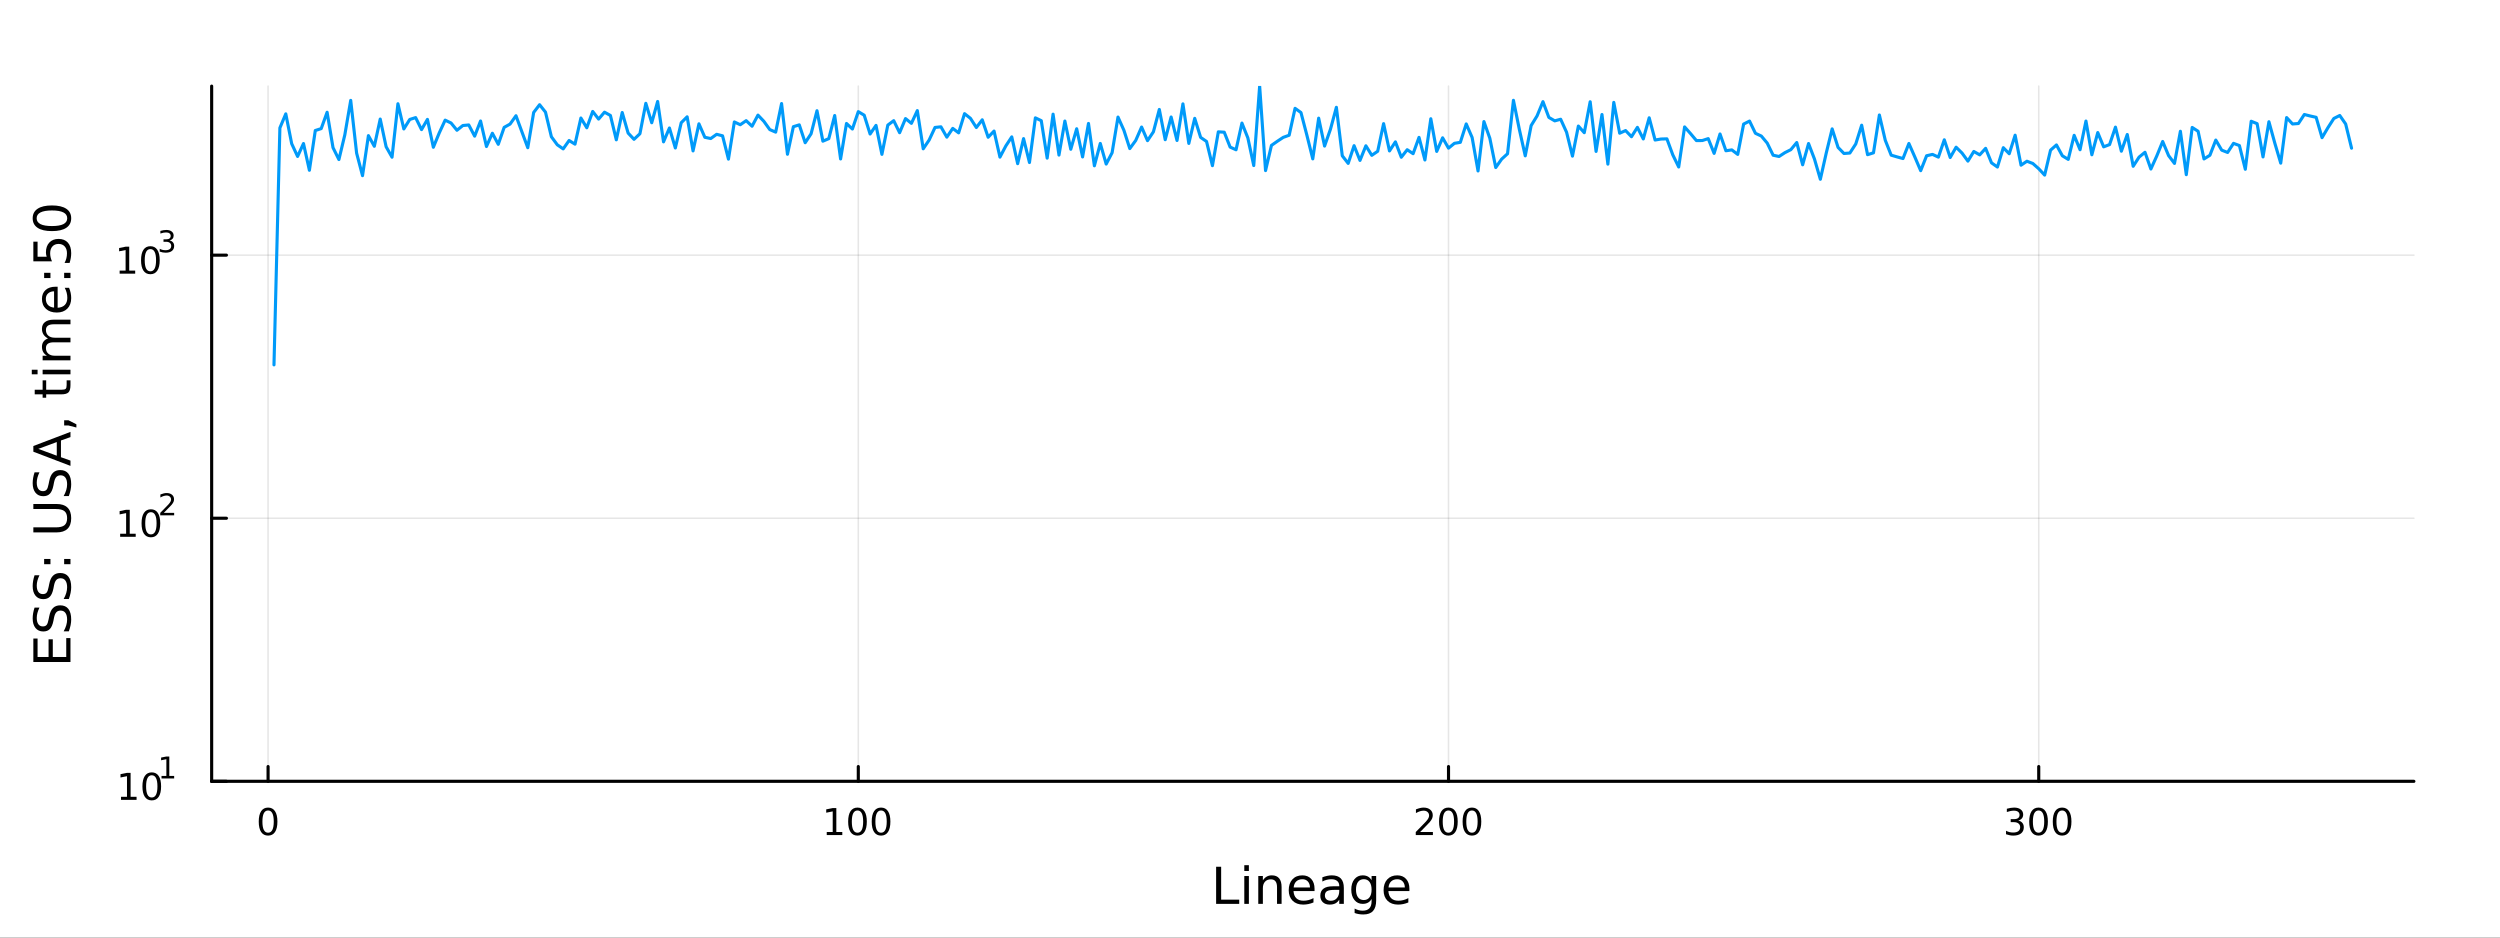 <?xml version="1.0" encoding="utf-8"?>
<svg xmlns="http://www.w3.org/2000/svg" xmlns:xlink="http://www.w3.org/1999/xlink" width="800" height="300" viewBox="0 0 3200 1200">
<rect x="0" y="0" width="3200" height="1200" fill="#333333" stroke="none"/>
<defs>
  <clipPath id="clip910">
    <rect x="0" y="0" width="3200" height="1200"/>
  </clipPath>
</defs>
<path clip-path="url(#clip910)" d="
M0 1200 L3200 1200 L3200 0 L0 0  Z
  " fill="#ffffff" fill-rule="evenodd" fill-opacity="1"/>
<defs>
  <clipPath id="clip911">
    <rect x="640" y="0" width="2241" height="1200"/>
  </clipPath>
</defs>
<path clip-path="url(#clip910)" d="
M270.918 1000.1 L3089.76 1000.1 L3089.76 110.236 L270.918 110.236  Z
  " fill="#ffffff" fill-rule="evenodd" fill-opacity="1"/>
<defs>
  <clipPath id="clip912">
    <rect x="270" y="110" width="2820" height="891"/>
  </clipPath>
</defs>
<polyline clip-path="url(#clip912)" style="stroke:#000000; stroke-linecap:round; stroke-linejoin:round; stroke-width:2; stroke-opacity:0.1; fill:none" points="
  343.142,1000.1 343.142,110.236 
  "/>
<polyline clip-path="url(#clip912)" style="stroke:#000000; stroke-linecap:round; stroke-linejoin:round; stroke-width:2; stroke-opacity:0.1; fill:none" points="
  1098.62,1000.1 1098.62,110.236 
  "/>
<polyline clip-path="url(#clip912)" style="stroke:#000000; stroke-linecap:round; stroke-linejoin:round; stroke-width:2; stroke-opacity:0.1; fill:none" points="
  1854.1,1000.1 1854.1,110.236 
  "/>
<polyline clip-path="url(#clip912)" style="stroke:#000000; stroke-linecap:round; stroke-linejoin:round; stroke-width:2; stroke-opacity:0.1; fill:none" points="
  2609.58,1000.1 2609.58,110.236 
  "/>
<polyline clip-path="url(#clip910)" style="stroke:#000000; stroke-linecap:round; stroke-linejoin:round; stroke-width:4; stroke-opacity:1; fill:none" points="
  270.918,1000.1 3089.76,1000.1 
  "/>
<polyline clip-path="url(#clip910)" style="stroke:#000000; stroke-linecap:round; stroke-linejoin:round; stroke-width:4; stroke-opacity:1; fill:none" points="
  343.142,1000.1 343.142,981.2 
  "/>
<polyline clip-path="url(#clip910)" style="stroke:#000000; stroke-linecap:round; stroke-linejoin:round; stroke-width:4; stroke-opacity:1; fill:none" points="
  1098.62,1000.1 1098.62,981.2 
  "/>
<polyline clip-path="url(#clip910)" style="stroke:#000000; stroke-linecap:round; stroke-linejoin:round; stroke-width:4; stroke-opacity:1; fill:none" points="
  1854.1,1000.1 1854.1,981.2 
  "/>
<polyline clip-path="url(#clip910)" style="stroke:#000000; stroke-linecap:round; stroke-linejoin:round; stroke-width:4; stroke-opacity:1; fill:none" points="
  2609.58,1000.1 2609.58,981.2 
  "/>
<path clip-path="url(#clip910)" d="M343.142 1037.42 Q339.53 1037.42 337.702 1040.98 Q335.896 1044.52 335.896 1051.65 Q335.896 1058.76 337.702 1062.32 Q339.53 1065.87 343.142 1065.87 Q346.776 1065.87 348.581 1062.32 Q350.41 1058.76 350.41 1051.65 Q350.41 1044.52 348.581 1040.98 Q346.776 1037.42 343.142 1037.42 M343.142 1033.71 Q348.952 1033.71 352.007 1038.32 Q355.086 1042.9 355.086 1051.65 Q355.086 1060.38 352.007 1064.99 Q348.952 1069.57 343.142 1069.57 Q337.331 1069.57 334.253 1064.99 Q331.197 1060.38 331.197 1051.65 Q331.197 1042.9 334.253 1038.32 Q337.331 1033.71 343.142 1033.71 Z" fill="#000000" fill-rule="evenodd" fill-opacity="1" /><path clip-path="url(#clip910)" d="M1058.23 1064.96 L1065.87 1064.96 L1065.87 1038.6 L1057.56 1040.26 L1057.56 1036 L1065.82 1034.34 L1070.5 1034.34 L1070.5 1064.96 L1078.14 1064.96 L1078.14 1068.9 L1058.23 1068.9 L1058.23 1064.96 Z" fill="#000000" fill-rule="evenodd" fill-opacity="1" /><path clip-path="url(#clip910)" d="M1097.58 1037.42 Q1093.97 1037.42 1092.14 1040.98 Q1090.33 1044.52 1090.33 1051.65 Q1090.33 1058.76 1092.14 1062.32 Q1093.97 1065.87 1097.58 1065.87 Q1101.21 1065.87 1103.02 1062.32 Q1104.85 1058.76 1104.85 1051.65 Q1104.85 1044.52 1103.02 1040.98 Q1101.21 1037.42 1097.58 1037.42 M1097.58 1033.71 Q1103.39 1033.71 1106.45 1038.32 Q1109.52 1042.9 1109.52 1051.65 Q1109.52 1060.38 1106.45 1064.99 Q1103.39 1069.57 1097.58 1069.57 Q1091.77 1069.57 1088.69 1064.99 Q1085.64 1060.38 1085.64 1051.65 Q1085.64 1042.9 1088.69 1038.32 Q1091.77 1033.71 1097.58 1033.71 Z" fill="#000000" fill-rule="evenodd" fill-opacity="1" /><path clip-path="url(#clip910)" d="M1127.74 1037.42 Q1124.13 1037.42 1122.3 1040.98 Q1120.5 1044.52 1120.5 1051.65 Q1120.5 1058.76 1122.3 1062.32 Q1124.13 1065.87 1127.74 1065.87 Q1131.38 1065.87 1133.18 1062.32 Q1135.01 1058.76 1135.01 1051.65 Q1135.01 1044.52 1133.18 1040.98 Q1131.38 1037.42 1127.74 1037.42 M1127.74 1033.71 Q1133.55 1033.71 1136.61 1038.32 Q1139.69 1042.9 1139.69 1051.65 Q1139.69 1060.38 1136.61 1064.99 Q1133.55 1069.57 1127.74 1069.57 Q1121.93 1069.57 1118.85 1064.99 Q1115.8 1060.38 1115.8 1051.65 Q1115.8 1042.9 1118.85 1038.32 Q1121.93 1033.71 1127.74 1033.71 Z" fill="#000000" fill-rule="evenodd" fill-opacity="1" /><path clip-path="url(#clip910)" d="M1817.79 1064.96 L1834.11 1064.96 L1834.11 1068.9 L1812.17 1068.9 L1812.17 1064.96 Q1814.83 1062.21 1819.41 1057.58 Q1824.02 1052.93 1825.2 1051.58 Q1827.45 1049.06 1828.33 1047.32 Q1829.23 1045.56 1829.23 1043.87 Q1829.23 1041.12 1827.28 1039.38 Q1825.36 1037.65 1822.26 1037.65 Q1820.06 1037.65 1817.61 1038.41 Q1815.18 1039.18 1812.4 1040.73 L1812.4 1036 Q1815.22 1034.87 1817.68 1034.29 Q1820.13 1033.71 1822.17 1033.71 Q1827.54 1033.71 1830.73 1036.4 Q1833.93 1039.08 1833.93 1043.57 Q1833.93 1045.7 1833.12 1047.62 Q1832.33 1049.52 1830.22 1052.12 Q1829.65 1052.79 1826.54 1056 Q1823.44 1059.2 1817.79 1064.96 Z" fill="#000000" fill-rule="evenodd" fill-opacity="1" /><path clip-path="url(#clip910)" d="M1853.93 1037.42 Q1850.32 1037.42 1848.49 1040.98 Q1846.68 1044.52 1846.68 1051.65 Q1846.68 1058.76 1848.49 1062.32 Q1850.32 1065.87 1853.93 1065.87 Q1857.56 1065.87 1859.37 1062.32 Q1861.2 1058.76 1861.2 1051.65 Q1861.2 1044.52 1859.37 1040.98 Q1857.56 1037.42 1853.93 1037.42 M1853.93 1033.71 Q1859.74 1033.71 1862.79 1038.32 Q1865.87 1042.9 1865.87 1051.65 Q1865.87 1060.38 1862.79 1064.99 Q1859.74 1069.57 1853.93 1069.57 Q1848.12 1069.57 1845.04 1064.99 Q1841.98 1060.38 1841.98 1051.65 Q1841.98 1042.9 1845.04 1038.32 Q1848.12 1033.71 1853.93 1033.71 Z" fill="#000000" fill-rule="evenodd" fill-opacity="1" /><path clip-path="url(#clip910)" d="M1884.09 1037.42 Q1880.48 1037.42 1878.65 1040.98 Q1876.84 1044.52 1876.84 1051.65 Q1876.84 1058.76 1878.65 1062.32 Q1880.48 1065.87 1884.09 1065.87 Q1887.72 1065.87 1889.53 1062.32 Q1891.36 1058.76 1891.36 1051.65 Q1891.36 1044.52 1889.53 1040.98 Q1887.72 1037.42 1884.09 1037.42 M1884.09 1033.71 Q1889.9 1033.71 1892.96 1038.32 Q1896.03 1042.9 1896.03 1051.65 Q1896.03 1060.38 1892.96 1064.99 Q1889.9 1069.57 1884.09 1069.57 Q1878.28 1069.57 1875.2 1064.99 Q1872.14 1060.38 1872.14 1051.65 Q1872.14 1042.9 1875.2 1038.32 Q1878.28 1033.71 1884.09 1033.71 Z" fill="#000000" fill-rule="evenodd" fill-opacity="1" /><path clip-path="url(#clip910)" d="M2583.34 1050.26 Q2586.7 1050.98 2588.57 1053.25 Q2590.47 1055.52 2590.47 1058.85 Q2590.47 1063.97 2586.95 1066.77 Q2583.44 1069.57 2576.95 1069.57 Q2574.78 1069.57 2572.46 1069.13 Q2570.17 1068.71 2567.72 1067.86 L2567.72 1063.34 Q2569.66 1064.48 2571.98 1065.06 Q2574.29 1065.63 2576.81 1065.63 Q2581.21 1065.63 2583.5 1063.9 Q2585.82 1062.16 2585.82 1058.85 Q2585.82 1055.8 2583.67 1054.08 Q2581.54 1052.35 2577.72 1052.35 L2573.69 1052.35 L2573.69 1048.5 L2577.9 1048.5 Q2581.35 1048.5 2583.18 1047.14 Q2585.01 1045.75 2585.01 1043.16 Q2585.01 1040.5 2583.11 1039.08 Q2581.24 1037.65 2577.72 1037.65 Q2575.8 1037.65 2573.6 1038.06 Q2571.4 1038.48 2568.76 1039.36 L2568.76 1035.19 Q2571.42 1034.45 2573.74 1034.08 Q2576.07 1033.71 2578.13 1033.71 Q2583.46 1033.71 2586.56 1036.14 Q2589.66 1038.55 2589.66 1042.67 Q2589.66 1045.54 2588.02 1047.53 Q2586.37 1049.5 2583.34 1050.26 Z" fill="#000000" fill-rule="evenodd" fill-opacity="1" /><path clip-path="url(#clip910)" d="M2609.34 1037.42 Q2605.73 1037.42 2603.9 1040.98 Q2602.09 1044.52 2602.09 1051.65 Q2602.09 1058.76 2603.9 1062.32 Q2605.73 1065.87 2609.34 1065.87 Q2612.97 1065.87 2614.78 1062.32 Q2616.61 1058.76 2616.61 1051.65 Q2616.61 1044.52 2614.78 1040.98 Q2612.97 1037.42 2609.34 1037.42 M2609.34 1033.71 Q2615.15 1033.71 2618.2 1038.32 Q2621.28 1042.9 2621.28 1051.65 Q2621.28 1060.38 2618.2 1064.99 Q2615.15 1069.57 2609.34 1069.57 Q2603.53 1069.57 2600.45 1064.99 Q2597.39 1060.38 2597.39 1051.65 Q2597.39 1042.9 2600.45 1038.32 Q2603.53 1033.71 2609.34 1033.71 Z" fill="#000000" fill-rule="evenodd" fill-opacity="1" /><path clip-path="url(#clip910)" d="M2639.5 1037.42 Q2635.89 1037.42 2634.06 1040.98 Q2632.25 1044.52 2632.25 1051.65 Q2632.25 1058.76 2634.06 1062.32 Q2635.89 1065.87 2639.5 1065.87 Q2643.13 1065.87 2644.94 1062.32 Q2646.77 1058.76 2646.77 1051.65 Q2646.77 1044.52 2644.94 1040.98 Q2643.13 1037.42 2639.5 1037.42 M2639.5 1033.71 Q2645.31 1033.71 2648.37 1038.32 Q2651.44 1042.9 2651.44 1051.65 Q2651.44 1060.38 2648.37 1064.99 Q2645.31 1069.57 2639.5 1069.57 Q2633.69 1069.57 2630.61 1064.99 Q2627.56 1060.38 2627.56 1051.65 Q2627.56 1042.9 2630.61 1038.32 Q2633.69 1033.71 2639.5 1033.71 Z" fill="#000000" fill-rule="evenodd" fill-opacity="1" /><path clip-path="url(#clip910)" d="M1556.64 1109.44 L1563.07 1109.44 L1563.07 1151.55 L1586.21 1151.55 L1586.21 1156.96 L1556.64 1156.96 L1556.64 1109.44 Z" fill="#000000" fill-rule="evenodd" fill-opacity="1" /><path clip-path="url(#clip910)" d="M1592.7 1121.31 L1598.56 1121.31 L1598.56 1156.96 L1592.7 1156.96 L1592.7 1121.31 M1592.7 1107.44 L1598.56 1107.44 L1598.56 1114.85 L1592.7 1114.85 L1592.7 1107.44 Z" fill="#000000" fill-rule="evenodd" fill-opacity="1" /><path clip-path="url(#clip910)" d="M1640.44 1135.45 L1640.44 1156.96 L1634.59 1156.96 L1634.59 1135.64 Q1634.59 1130.58 1632.61 1128.06 Q1630.64 1125.55 1626.69 1125.55 Q1621.95 1125.55 1619.21 1128.57 Q1616.48 1131.59 1616.48 1136.81 L1616.48 1156.96 L1610.59 1156.96 L1610.59 1121.31 L1616.48 1121.31 L1616.48 1126.85 Q1618.58 1123.64 1621.41 1122.05 Q1624.27 1120.45 1628 1120.45 Q1634.14 1120.45 1637.29 1124.27 Q1640.44 1128.06 1640.44 1135.45 Z" fill="#000000" fill-rule="evenodd" fill-opacity="1" /><path clip-path="url(#clip910)" d="M1682.62 1137.67 L1682.62 1140.54 L1655.69 1140.54 Q1656.07 1146.59 1659.32 1149.77 Q1662.6 1152.92 1668.42 1152.92 Q1671.79 1152.92 1674.95 1152.09 Q1678.13 1151.26 1681.25 1149.61 L1681.25 1155.15 Q1678.1 1156.48 1674.79 1157.18 Q1671.48 1157.88 1668.07 1157.88 Q1659.54 1157.88 1654.54 1152.92 Q1649.58 1147.95 1649.58 1139.49 Q1649.58 1130.74 1654.29 1125.61 Q1659.03 1120.45 1667.05 1120.45 Q1674.25 1120.45 1678.42 1125.1 Q1682.62 1129.72 1682.62 1137.67 M1676.76 1135.95 Q1676.7 1131.15 1674.05 1128.28 Q1671.44 1125.42 1667.12 1125.42 Q1662.21 1125.42 1659.25 1128.19 Q1656.33 1130.96 1655.88 1135.99 L1676.76 1135.95 Z" fill="#000000" fill-rule="evenodd" fill-opacity="1" /><path clip-path="url(#clip910)" d="M1708.43 1139.04 Q1701.33 1139.04 1698.59 1140.67 Q1695.86 1142.29 1695.86 1146.2 Q1695.86 1149.32 1697.89 1151.17 Q1699.96 1152.98 1703.5 1152.98 Q1708.37 1152.98 1711.29 1149.55 Q1714.25 1146.08 1714.25 1140.35 L1714.25 1139.04 L1708.43 1139.04 M1720.11 1136.62 L1720.11 1156.96 L1714.25 1156.96 L1714.25 1151.55 Q1712.25 1154.8 1709.26 1156.36 Q1706.27 1157.88 1701.94 1157.88 Q1696.46 1157.88 1693.22 1154.83 Q1690 1151.74 1690 1146.59 Q1690 1140.57 1694.01 1137.51 Q1698.05 1134.46 1706.04 1134.46 L1714.25 1134.46 L1714.25 1133.89 Q1714.25 1129.84 1711.58 1127.65 Q1708.94 1125.42 1704.13 1125.42 Q1701.08 1125.42 1698.18 1126.15 Q1695.28 1126.88 1692.61 1128.35 L1692.61 1122.94 Q1695.83 1121.7 1698.85 1121.09 Q1701.87 1120.45 1704.74 1120.45 Q1712.47 1120.45 1716.29 1124.46 Q1720.11 1128.48 1720.11 1136.62 Z" fill="#000000" fill-rule="evenodd" fill-opacity="1" /><path clip-path="url(#clip910)" d="M1755.63 1138.72 Q1755.63 1132.36 1752.99 1128.86 Q1750.38 1125.36 1745.64 1125.36 Q1740.93 1125.36 1738.28 1128.86 Q1735.67 1132.36 1735.67 1138.72 Q1735.67 1145.06 1738.28 1148.56 Q1740.93 1152.06 1745.64 1152.06 Q1750.38 1152.06 1752.99 1148.56 Q1755.63 1145.06 1755.63 1138.72 M1761.49 1152.54 Q1761.49 1161.64 1757.45 1166.06 Q1753.4 1170.52 1745.06 1170.52 Q1741.98 1170.52 1739.24 1170.04 Q1736.5 1169.6 1733.92 1168.64 L1733.92 1162.95 Q1736.5 1164.35 1739.02 1165.01 Q1741.53 1165.68 1744.14 1165.68 Q1749.9 1165.68 1752.77 1162.66 Q1755.63 1159.67 1755.63 1153.59 L1755.63 1150.69 Q1753.82 1153.84 1750.98 1155.4 Q1748.15 1156.96 1744.2 1156.96 Q1737.65 1156.96 1733.64 1151.96 Q1729.63 1146.97 1729.63 1138.72 Q1729.63 1130.45 1733.64 1125.45 Q1737.65 1120.45 1744.2 1120.45 Q1748.15 1120.45 1750.98 1122.01 Q1753.82 1123.57 1755.63 1126.72 L1755.63 1121.31 L1761.49 1121.31 L1761.49 1152.54 Z" fill="#000000" fill-rule="evenodd" fill-opacity="1" /><path clip-path="url(#clip910)" d="M1804.04 1137.67 L1804.04 1140.54 L1777.12 1140.54 Q1777.5 1146.59 1780.74 1149.77 Q1784.02 1152.92 1789.85 1152.92 Q1793.22 1152.92 1796.37 1152.09 Q1799.55 1151.26 1802.67 1149.61 L1802.67 1155.15 Q1799.52 1156.48 1796.21 1157.18 Q1792.9 1157.88 1789.5 1157.88 Q1780.97 1157.88 1775.97 1152.92 Q1771 1147.95 1771 1139.49 Q1771 1130.74 1775.71 1125.61 Q1780.46 1120.45 1788.48 1120.45 Q1795.67 1120.45 1799.84 1125.1 Q1804.04 1129.72 1804.04 1137.67 M1798.19 1135.95 Q1798.12 1131.15 1795.48 1128.28 Q1792.87 1125.42 1788.54 1125.42 Q1783.64 1125.42 1780.68 1128.19 Q1777.75 1130.96 1777.31 1135.99 L1798.19 1135.95 Z" fill="#000000" fill-rule="evenodd" fill-opacity="1" /><polyline clip-path="url(#clip912)" style="stroke:#000000; stroke-linecap:round; stroke-linejoin:round; stroke-width:2; stroke-opacity:0.1; fill:none" points="
  270.918,1000.1 3089.76,1000.1 
  "/>
<polyline clip-path="url(#clip912)" style="stroke:#000000; stroke-linecap:round; stroke-linejoin:round; stroke-width:2; stroke-opacity:0.1; fill:none" points="
  270.918,663.349 3089.76,663.349 
  "/>
<polyline clip-path="url(#clip912)" style="stroke:#000000; stroke-linecap:round; stroke-linejoin:round; stroke-width:2; stroke-opacity:0.1; fill:none" points="
  270.918,326.601 3089.76,326.601 
  "/>
<polyline clip-path="url(#clip910)" style="stroke:#000000; stroke-linecap:round; stroke-linejoin:round; stroke-width:4; stroke-opacity:1; fill:none" points="
  270.918,1000.1 270.918,110.236 
  "/>
<polyline clip-path="url(#clip910)" style="stroke:#000000; stroke-linecap:round; stroke-linejoin:round; stroke-width:4; stroke-opacity:1; fill:none" points="
  270.918,1000.1 289.815,1000.1 
  "/>
<polyline clip-path="url(#clip910)" style="stroke:#000000; stroke-linecap:round; stroke-linejoin:round; stroke-width:4; stroke-opacity:1; fill:none" points="
  270.918,663.349 289.815,663.349 
  "/>
<polyline clip-path="url(#clip910)" style="stroke:#000000; stroke-linecap:round; stroke-linejoin:round; stroke-width:4; stroke-opacity:1; fill:none" points="
  270.918,326.601 289.815,326.601 
  "/>
<path clip-path="url(#clip910)" d="M154.902 1019.89 L162.54 1019.89 L162.54 993.525 L154.23 995.191 L154.23 990.932 L162.494 989.265 L167.17 989.265 L167.17 1019.89 L174.809 1019.89 L174.809 1023.83 L154.902 1023.83 L154.902 1019.89 Z" fill="#000000" fill-rule="evenodd" fill-opacity="1" /><path clip-path="url(#clip910)" d="M194.253 992.344 Q190.642 992.344 188.813 995.909 Q187.008 999.45 187.008 1006.58 Q187.008 1013.69 188.813 1017.25 Q190.642 1020.79 194.253 1020.79 Q197.887 1020.79 199.693 1017.25 Q201.522 1013.69 201.522 1006.58 Q201.522 999.45 199.693 995.909 Q197.887 992.344 194.253 992.344 M194.253 988.64 Q200.063 988.64 203.119 993.247 Q206.198 997.83 206.198 1006.58 Q206.198 1015.31 203.119 1019.91 Q200.063 1024.5 194.253 1024.5 Q188.443 1024.5 185.364 1019.91 Q182.309 1015.31 182.309 1006.58 Q182.309 997.83 185.364 993.247 Q188.443 988.64 194.253 988.64 Z" fill="#000000" fill-rule="evenodd" fill-opacity="1" /><path clip-path="url(#clip910)" d="M206.743 993.218 L212.95 993.218 L212.95 971.796 L206.198 973.15 L206.198 969.689 L212.912 968.335 L216.711 968.335 L216.711 993.218 L222.918 993.218 L222.918 996.415 L206.743 996.415 L206.743 993.218 Z" fill="#000000" fill-rule="evenodd" fill-opacity="1" /><path clip-path="url(#clip910)" d="M153.792 683.142 L161.431 683.142 L161.431 656.776 L153.121 658.443 L153.121 654.184 L161.384 652.517 L166.06 652.517 L166.06 683.142 L173.699 683.142 L173.699 687.077 L153.792 687.077 L153.792 683.142 Z" fill="#000000" fill-rule="evenodd" fill-opacity="1" /><path clip-path="url(#clip910)" d="M193.143 655.596 Q189.532 655.596 187.704 659.16 Q185.898 662.702 185.898 669.832 Q185.898 676.938 187.704 680.503 Q189.532 684.045 193.143 684.045 Q196.778 684.045 198.583 680.503 Q200.412 676.938 200.412 669.832 Q200.412 662.702 198.583 659.16 Q196.778 655.596 193.143 655.596 M193.143 651.892 Q198.954 651.892 202.009 656.498 Q205.088 661.082 205.088 669.832 Q205.088 678.558 202.009 683.165 Q198.954 687.748 193.143 687.748 Q187.333 687.748 184.255 683.165 Q181.199 678.558 181.199 669.832 Q181.199 661.082 184.255 656.498 Q187.333 651.892 193.143 651.892 Z" fill="#000000" fill-rule="evenodd" fill-opacity="1" /><path clip-path="url(#clip910)" d="M209.658 656.469 L222.918 656.469 L222.918 659.667 L205.088 659.667 L205.088 656.469 Q207.251 654.231 210.975 650.47 Q214.717 646.689 215.677 645.598 Q217.501 643.548 218.216 642.138 Q218.949 640.708 218.949 639.335 Q218.949 637.097 217.369 635.687 Q215.808 634.276 213.288 634.276 Q211.501 634.276 209.508 634.897 Q207.533 635.517 205.276 636.777 L205.276 632.941 Q207.57 632.019 209.564 631.549 Q211.558 631.079 213.213 631.079 Q217.576 631.079 220.172 633.26 Q222.767 635.442 222.767 639.091 Q222.767 640.821 222.109 642.382 Q221.469 643.924 219.758 646.031 Q219.288 646.576 216.767 649.191 Q214.247 651.786 209.658 656.469 Z" fill="#000000" fill-rule="evenodd" fill-opacity="1" /><path clip-path="url(#clip910)" d="M153.134 346.393 L160.772 346.393 L160.772 320.028 L152.462 321.694 L152.462 317.435 L160.726 315.769 L165.402 315.769 L165.402 346.393 L173.041 346.393 L173.041 350.329 L153.134 350.329 L153.134 346.393 Z" fill="#000000" fill-rule="evenodd" fill-opacity="1" /><path clip-path="url(#clip910)" d="M192.485 318.847 Q188.874 318.847 187.045 322.412 Q185.24 325.954 185.24 333.083 Q185.24 340.19 187.045 343.755 Q188.874 347.296 192.485 347.296 Q196.119 347.296 197.925 343.755 Q199.754 340.19 199.754 333.083 Q199.754 325.954 197.925 322.412 Q196.119 318.847 192.485 318.847 M192.485 315.144 Q198.295 315.144 201.351 319.75 Q204.43 324.333 204.43 333.083 Q204.43 341.81 201.351 346.417 Q198.295 351 192.485 351 Q186.675 351 183.596 346.417 Q180.541 341.81 180.541 333.083 Q180.541 324.333 183.596 319.75 Q186.675 315.144 192.485 315.144 Z" fill="#000000" fill-rule="evenodd" fill-opacity="1" /><path clip-path="url(#clip910)" d="M217.125 307.778 Q219.852 308.361 221.375 310.204 Q222.918 312.047 222.918 314.756 Q222.918 318.912 220.059 321.188 Q217.2 323.464 211.934 323.464 Q210.166 323.464 208.285 323.106 Q206.423 322.768 204.43 322.072 L204.43 318.404 Q206.009 319.326 207.89 319.796 Q209.771 320.266 211.821 320.266 Q215.395 320.266 217.256 318.856 Q219.137 317.445 219.137 314.756 Q219.137 312.273 217.388 310.881 Q215.658 309.471 212.555 309.471 L209.282 309.471 L209.282 306.349 L212.705 306.349 Q215.507 306.349 216.993 305.239 Q218.479 304.11 218.479 302.004 Q218.479 299.841 216.937 298.694 Q215.413 297.528 212.555 297.528 Q210.994 297.528 209.207 297.866 Q207.42 298.205 205.276 298.919 L205.276 295.534 Q207.439 294.932 209.32 294.631 Q211.219 294.33 212.893 294.33 Q217.219 294.33 219.739 296.305 Q222.259 298.261 222.259 301.609 Q222.259 303.941 220.924 305.559 Q219.589 307.157 217.125 307.778 Z" fill="#000000" fill-rule="evenodd" fill-opacity="1" /><path clip-path="url(#clip910)" d="M42.686 847.369 L42.686 817.323 L48.097 817.323 L48.097 840.939 L62.165 840.939 L62.165 818.309 L67.576 818.309 L67.576 840.939 L84.795 840.939 L84.795 816.75 L90.206 816.75 L90.206 847.369 L42.686 847.369 Z" fill="#000000" fill-rule="evenodd" fill-opacity="1" /><path clip-path="url(#clip910)" d="M44.246 777.696 L50.516 777.696 Q48.766 781.356 47.906 784.603 Q47.047 787.849 47.047 790.873 Q47.047 796.125 49.084 798.989 Q51.121 801.822 54.877 801.822 Q58.028 801.822 59.651 799.944 Q61.242 798.035 62.229 792.751 L63.025 788.868 Q64.393 781.675 67.863 778.269 Q71.3 774.832 77.093 774.832 Q84 774.832 87.564 779.479 Q91.129 784.094 91.129 793.038 Q91.129 796.411 90.365 800.231 Q89.602 804.018 88.106 808.092 L81.485 808.092 Q83.681 804.177 84.795 800.422 Q85.909 796.666 85.909 793.038 Q85.909 787.531 83.745 784.539 Q81.581 781.547 77.57 781.547 Q74.069 781.547 72.096 783.712 Q70.123 785.844 69.136 790.746 L68.372 794.661 Q66.94 801.854 63.884 805.069 Q60.828 808.283 55.386 808.283 Q49.084 808.283 45.455 803.859 Q41.827 799.403 41.827 791.605 Q41.827 788.263 42.432 784.794 Q43.036 781.325 44.246 777.696 Z" fill="#000000" fill-rule="evenodd" fill-opacity="1" /><path clip-path="url(#clip910)" d="M44.246 736.319 L50.516 736.319 Q48.766 739.979 47.906 743.226 Q47.047 746.472 47.047 749.496 Q47.047 754.748 49.084 757.612 Q51.121 760.445 54.877 760.445 Q58.028 760.445 59.651 758.567 Q61.242 756.657 62.229 751.374 L63.025 747.491 Q64.393 740.298 67.863 736.892 Q71.3 733.454 77.093 733.454 Q84 733.454 87.564 738.101 Q91.129 742.717 91.129 751.66 Q91.129 755.034 90.365 758.854 Q89.602 762.641 88.106 766.715 L81.485 766.715 Q83.681 762.8 84.795 759.045 Q85.909 755.289 85.909 751.66 Q85.909 746.154 83.745 743.162 Q81.581 740.17 77.57 740.17 Q74.069 740.17 72.096 742.335 Q70.123 744.467 69.136 749.369 L68.372 753.284 Q66.94 760.477 63.884 763.692 Q60.828 766.906 55.386 766.906 Q49.084 766.906 45.455 762.482 Q41.827 758.026 41.827 750.228 Q41.827 746.886 42.432 743.417 Q43.036 739.948 44.246 736.319 Z" fill="#000000" fill-rule="evenodd" fill-opacity="1" /><path clip-path="url(#clip910)" d="M82.122 722.187 L82.122 715.471 L90.206 715.471 L90.206 722.187 L82.122 722.187 M56.5 722.187 L56.5 715.471 L64.584 715.471 L64.584 722.187 L56.5 722.187 Z" fill="#000000" fill-rule="evenodd" fill-opacity="1" /><path clip-path="url(#clip910)" d="M42.686 681.479 L42.686 675.017 L71.555 675.017 Q79.194 675.017 82.567 672.248 Q85.909 669.479 85.909 663.273 Q85.909 657.098 82.567 654.329 Q79.194 651.56 71.555 651.56 L42.686 651.56 L42.686 645.098 L72.35 645.098 Q81.644 645.098 86.387 649.714 Q91.129 654.297 91.129 663.273 Q91.129 672.28 86.387 676.895 Q81.644 681.479 72.35 681.479 L42.686 681.479 Z" fill="#000000" fill-rule="evenodd" fill-opacity="1" /><path clip-path="url(#clip910)" d="M44.246 604.549 L50.516 604.549 Q48.766 608.209 47.906 611.456 Q47.047 614.702 47.047 617.726 Q47.047 622.978 49.084 625.842 Q51.121 628.675 54.877 628.675 Q58.028 628.675 59.651 626.797 Q61.242 624.887 62.229 619.604 L63.025 615.721 Q64.393 608.528 67.863 605.122 Q71.3 601.684 77.093 601.684 Q84 601.684 87.564 606.331 Q91.129 610.946 91.129 619.89 Q91.129 623.264 90.365 627.084 Q89.602 630.871 88.106 634.945 L81.485 634.945 Q83.681 631.03 84.795 627.275 Q85.909 623.519 85.909 619.89 Q85.909 614.384 83.745 611.392 Q81.581 608.4 77.57 608.4 Q74.069 608.4 72.096 610.565 Q70.123 612.697 69.136 617.599 L68.372 621.514 Q66.94 628.707 63.884 631.921 Q60.828 635.136 55.386 635.136 Q49.084 635.136 45.455 630.712 Q41.827 626.256 41.827 618.458 Q41.827 615.116 42.432 611.647 Q43.036 608.177 44.246 604.549 Z" fill="#000000" fill-rule="evenodd" fill-opacity="1" /><path clip-path="url(#clip910)" d="M49.02 574.566 L72.669 583.287 L72.669 565.814 L49.02 574.566 M42.686 578.195 L42.686 570.906 L90.206 552.796 L90.206 559.48 L78.016 563.808 L78.016 585.229 L90.206 589.558 L90.206 596.337 L42.686 578.195 Z" fill="#000000" fill-rule="evenodd" fill-opacity="1" /><path clip-path="url(#clip910)" d="M82.122 544.616 L82.122 537.9 L87.596 537.9 L97.781 543.12 L97.781 547.226 L87.596 544.616 L82.122 544.616 Z" fill="#000000" fill-rule="evenodd" fill-opacity="1" /><path clip-path="url(#clip910)" d="M44.437 498.878 L54.558 498.878 L54.558 486.815 L59.11 486.815 L59.11 498.878 L78.462 498.878 Q82.822 498.878 84.063 497.701 Q85.305 496.491 85.305 492.831 L85.305 486.815 L90.206 486.815 L90.206 492.831 Q90.206 499.61 87.692 502.188 Q85.145 504.766 78.462 504.766 L59.11 504.766 L59.11 509.063 L54.558 509.063 L54.558 504.766 L44.437 504.766 L44.437 498.878 Z" fill="#000000" fill-rule="evenodd" fill-opacity="1" /><path clip-path="url(#clip910)" d="M54.558 479.113 L54.558 473.256 L90.206 473.256 L90.206 479.113 L54.558 479.113 M40.681 479.113 L40.681 473.256 L48.097 473.256 L48.097 479.113 L40.681 479.113 Z" fill="#000000" fill-rule="evenodd" fill-opacity="1" /><path clip-path="url(#clip910)" d="M61.401 433.248 Q57.455 431.052 55.577 427.996 Q53.699 424.941 53.699 420.803 Q53.699 415.233 57.614 412.209 Q61.497 409.185 68.69 409.185 L90.206 409.185 L90.206 415.074 L68.881 415.074 Q63.757 415.074 61.274 416.888 Q58.791 418.702 58.791 422.426 Q58.791 426.978 61.815 429.619 Q64.839 432.261 70.059 432.261 L90.206 432.261 L90.206 438.149 L68.881 438.149 Q63.725 438.149 61.274 439.964 Q58.791 441.778 58.791 445.565 Q58.791 450.053 61.847 452.695 Q64.871 455.337 70.059 455.337 L90.206 455.337 L90.206 461.225 L54.558 461.225 L54.558 455.337 L60.096 455.337 Q56.818 453.332 55.259 450.531 Q53.699 447.73 53.699 443.879 Q53.699 439.995 55.672 437.29 Q57.646 434.553 61.401 433.248 Z" fill="#000000" fill-rule="evenodd" fill-opacity="1" /><path clip-path="url(#clip910)" d="M70.918 367.013 L73.783 367.013 L73.783 393.94 Q79.83 393.558 83.013 390.311 Q86.164 387.033 86.164 381.208 Q86.164 377.834 85.337 374.683 Q84.509 371.5 82.854 368.381 L88.392 368.381 Q89.729 371.532 90.429 374.842 Q91.129 378.153 91.129 381.558 Q91.129 390.088 86.164 395.085 Q81.199 400.051 72.732 400.051 Q63.98 400.051 58.855 395.34 Q53.699 390.598 53.699 382.577 Q53.699 375.383 58.346 371.214 Q62.961 367.013 70.918 367.013 M69.2 372.869 Q64.393 372.933 61.529 375.574 Q58.664 378.184 58.664 382.513 Q58.664 387.415 61.433 390.375 Q64.202 393.303 69.231 393.749 L69.2 372.869 Z" fill="#000000" fill-rule="evenodd" fill-opacity="1" /><path clip-path="url(#clip910)" d="M82.122 355.904 L82.122 349.189 L90.206 349.189 L90.206 355.904 L82.122 355.904 M56.5 355.904 L56.5 349.189 L64.584 349.189 L64.584 355.904 L56.5 355.904 Z" fill="#000000" fill-rule="evenodd" fill-opacity="1" /><path clip-path="url(#clip910)" d="M42.686 334.547 L42.686 309.307 L48.097 309.307 L48.097 328.659 L59.746 328.659 Q59.269 327.259 59.046 325.858 Q58.791 324.458 58.791 323.057 Q58.791 315.1 63.152 310.453 Q67.513 305.806 74.96 305.806 Q82.631 305.806 86.896 310.581 Q91.129 315.355 91.129 324.044 Q91.129 327.036 90.62 330.155 Q90.111 333.243 89.092 336.553 L82.631 336.553 Q84.191 333.688 84.955 330.633 Q85.719 327.577 85.719 324.171 Q85.719 318.665 82.822 315.45 Q79.926 312.236 74.96 312.236 Q69.995 312.236 67.099 315.45 Q64.202 318.665 64.202 324.171 Q64.202 326.75 64.775 329.328 Q65.348 331.874 66.558 334.547 L42.686 334.547 Z" fill="#000000" fill-rule="evenodd" fill-opacity="1" /><path clip-path="url(#clip910)" d="M46.919 279.389 Q46.919 284.354 51.821 286.868 Q56.691 289.351 66.494 289.351 Q76.265 289.351 81.167 286.868 Q86.037 284.354 86.037 279.389 Q86.037 274.392 81.167 271.909 Q76.265 269.394 66.494 269.394 Q56.691 269.394 51.821 271.909 Q46.919 274.392 46.919 279.389 M41.827 279.389 Q41.827 271.4 48.161 267.198 Q54.463 262.965 66.494 262.965 Q78.493 262.965 84.827 267.198 Q91.129 271.4 91.129 279.389 Q91.129 287.378 84.827 291.611 Q78.493 295.812 66.494 295.812 Q54.463 295.812 48.161 291.611 Q41.827 287.378 41.827 279.389 Z" fill="#000000" fill-rule="evenodd" fill-opacity="1" /><polyline clip-path="url(#clip912)" style="stroke:#009af9; stroke-linecap:round; stroke-linejoin:round; stroke-width:4; stroke-opacity:1; fill:none" points="
  350.696,467.006 358.251,163.738 365.806,145.746 373.361,183.93 380.915,200.228 388.47,183.742 396.025,217.944 403.58,167.056 411.135,164.626 418.689,143.691 
  426.244,188.961 433.799,204.217 441.354,172.657 448.909,128.496 456.463,195.996 464.018,224.836 471.573,173.613 479.128,187.254 486.683,152.403 494.237,187.848 
  501.792,201.209 509.347,132.817 516.902,165.054 524.457,152.915 532.011,150.543 539.566,165.899 547.121,152.818 554.676,188.479 562.231,170.186 569.785,153.798 
  577.34,157.43 584.895,166.721 592.45,160.671 600.005,159.944 607.559,174.258 615.114,154.857 622.669,187.533 630.224,170.566 637.779,184.701 645.333,163.022 
  652.888,158.822 660.443,148.152 667.998,168.642 675.553,189.06 683.107,143.922 690.662,134.029 698.217,143.524 705.772,175.044 713.327,185.322 720.881,190.568 
  728.436,179.844 735.991,184.525 743.546,151.062 751.101,163.543 758.655,142.661 766.21,152.416 773.765,143.593 781.32,147.791 788.875,178.97 796.429,144.021 
  803.984,170.303 811.539,178.341 819.094,171.175 826.649,132.248 834.203,157.117 841.758,129.899 849.313,181.555 856.868,163.825 864.423,189.407 871.977,157.065 
  879.532,149.54 887.087,193.147 894.642,158.493 902.197,175.737 909.751,177.324 917.306,171.914 924.861,173.843 932.416,203.671 939.971,156.107 947.525,159.655 
  955.08,154.447 962.635,161.555 970.19,147.352 977.745,155.29 985.299,165.866 992.854,169.128 1000.41,132.56 1007.96,197.447 1015.52,162.166 1023.07,159.827 
  1030.63,182.666 1038.18,171.243 1045.74,141.734 1053.29,180.689 1060.85,177.467 1068.4,147.885 1075.96,203.441 1083.51,158.064 1091.07,165.144 1098.62,142.909 
  1106.18,147.468 1113.73,171.549 1121.29,160.502 1128.84,197.554 1136.4,160.137 1143.95,154.456 1151.5,169.866 1159.06,151.796 1166.61,157.865 1174.17,141.581 
  1181.72,190.465 1189.28,179.267 1196.83,163.13 1204.39,162.338 1211.94,175.541 1219.5,164.351 1227.05,170.036 1234.61,145.485 1242.16,151.464 1249.72,163.199 
  1257.27,153.349 1264.83,175.666 1272.38,167.761 1279.94,201.107 1287.49,186.751 1295.05,175.22 1302.6,209.479 1310.16,177.429 1317.71,208.017 1325.27,150.859 
  1332.82,154.462 1340.37,202.378 1347.93,146.147 1355.48,198.484 1363.04,154.945 1370.59,191.045 1378.15,164.823 1385.7,200.863 1393.26,158.022 1400.81,212.212 
  1408.37,183.608 1415.92,209.989 1423.48,195.48 1431.03,149.867 1438.59,166.743 1446.14,190.176 1453.7,179.803 1461.25,162.618 1468.81,180.021 1476.36,168.724 
  1483.92,140.101 1491.47,178.803 1499.03,149.766 1506.58,179.793 1514.14,132.969 1521.69,183.568 1529.24,151.501 1536.8,175.851 1544.35,181.076 1551.91,212.047 
  1559.46,168.763 1567.02,169.208 1574.57,188.264 1582.13,191.702 1589.68,157.551 1597.24,176.484 1604.79,211.899 1612.35,110.236 1619.9,218.329 1627.46,186.098 
  1635.01,180.82 1642.57,175.825 1650.12,173.115 1657.68,138.679 1665.23,144.058 1672.79,172.996 1680.34,203.349 1687.9,151.261 1695.45,186.982 1703.01,165.338 
  1710.56,137.362 1718.11,199.389 1725.67,209.134 1733.22,186.467 1740.78,205.324 1748.33,186.623 1755.89,198.814 1763.44,193.608 1771,158.262 1778.55,193.185 
  1786.11,181.606 1793.66,201.256 1801.22,191.646 1808.77,196.72 1816.33,175.84 1823.88,204.763 1831.44,152.024 1838.99,193.797 1846.55,176.408 1854.1,189.621 
  1861.66,183.448 1869.21,182.197 1876.77,158.633 1884.32,176.007 1891.88,218.815 1899.43,155.627 1906.98,176.958 1914.54,214.436 1922.09,203.69 1929.65,196.779 
  1937.2,128.401 1944.76,165.645 1952.31,199.463 1959.87,160.711 1967.42,148.402 1974.98,130.124 1982.53,150.284 1990.09,154.695 1997.64,152.637 2005.2,169.245 
  2012.75,199.823 2020.31,161.348 2027.86,169.846 2035.42,130.269 2042.97,193.805 2050.53,146.592 2058.08,210.07 2065.64,131.092 2073.19,170.513 2080.74,167.123 
  2088.3,174.995 2095.85,163.032 2103.41,177.853 2110.96,150.773 2118.52,179.231 2126.07,177.949 2133.63,177.731 2141.18,198.23 2148.74,213.743 2156.29,162.45 
  2163.85,170.966 2171.4,179.936 2178.96,179.876 2186.51,177.442 2194.07,196.303 2201.62,171.491 2209.18,192.966 2216.73,191.863 2224.29,197.614 2231.84,158.809 
  2239.4,154.982 2246.95,170.613 2254.51,174.145 2262.06,183.188 2269.61,198.68 2277.17,200.296 2284.72,195.371 2292.28,191.559 2299.83,182.45 2307.39,210.927 
  2314.94,183.715 2322.5,203.525 2330.05,229.452 2337.61,195.822 2345.16,164.974 2352.72,188.695 2360.27,196.463 2367.83,195.848 2375.38,184.263 2382.94,160.256 
  2390.49,197.996 2398.05,195.588 2405.6,147.186 2413.16,179.593 2420.71,198.601 2428.27,200.841 2435.82,202.931 2443.38,183.685 2450.93,200.807 2458.48,218.457 
  2466.04,199.382 2473.59,197.623 2481.15,201.104 2488.7,178.945 2496.26,201.593 2503.81,188.427 2511.37,195.873 2518.92,206.212 2526.48,193.886 2534.03,198.21 
  2541.59,189.889 2549.14,208.442 2556.7,213.807 2564.25,189.06 2571.81,196.782 2579.36,173.07 2586.92,211.418 2594.47,206.375 2602.03,209.269 2609.58,215.958 
  2617.14,224.116 2624.69,192.226 2632.25,185.533 2639.8,199.39 2647.35,204.014 2654.91,173.232 2662.46,191.661 2670.02,154.954 2677.57,198.098 2685.13,169.681 
  2692.68,187.941 2700.24,185.075 2707.79,162.741 2715.35,193.544 2722.9,172.172 2730.46,212.818 2738.01,201.114 2745.57,194.922 2753.12,216.34 2760.68,199.596 
  2768.23,181.113 2775.79,199.166 2783.34,209.179 2790.9,168.037 2798.45,223.559 2806.01,163.148 2813.56,168.012 2821.12,203.435 2828.67,198.739 2836.22,179.289 
  2843.78,192.183 2851.33,195.138 2858.89,183.497 2866.44,186.31 2874,216.655 2881.55,155.214 2889.11,158.289 2896.66,200.836 2904.22,155.841 2911.77,183.267 
  2919.33,208.82 2926.88,150.504 2934.44,158.678 2941.99,158.096 2949.55,146.556 2957.1,148.482 2964.66,150.176 2972.21,176.204 2979.77,163.386 2987.32,151.647 
  2994.88,147.823 3002.43,158.69 3009.99,189.658 
  "/>
</svg>
